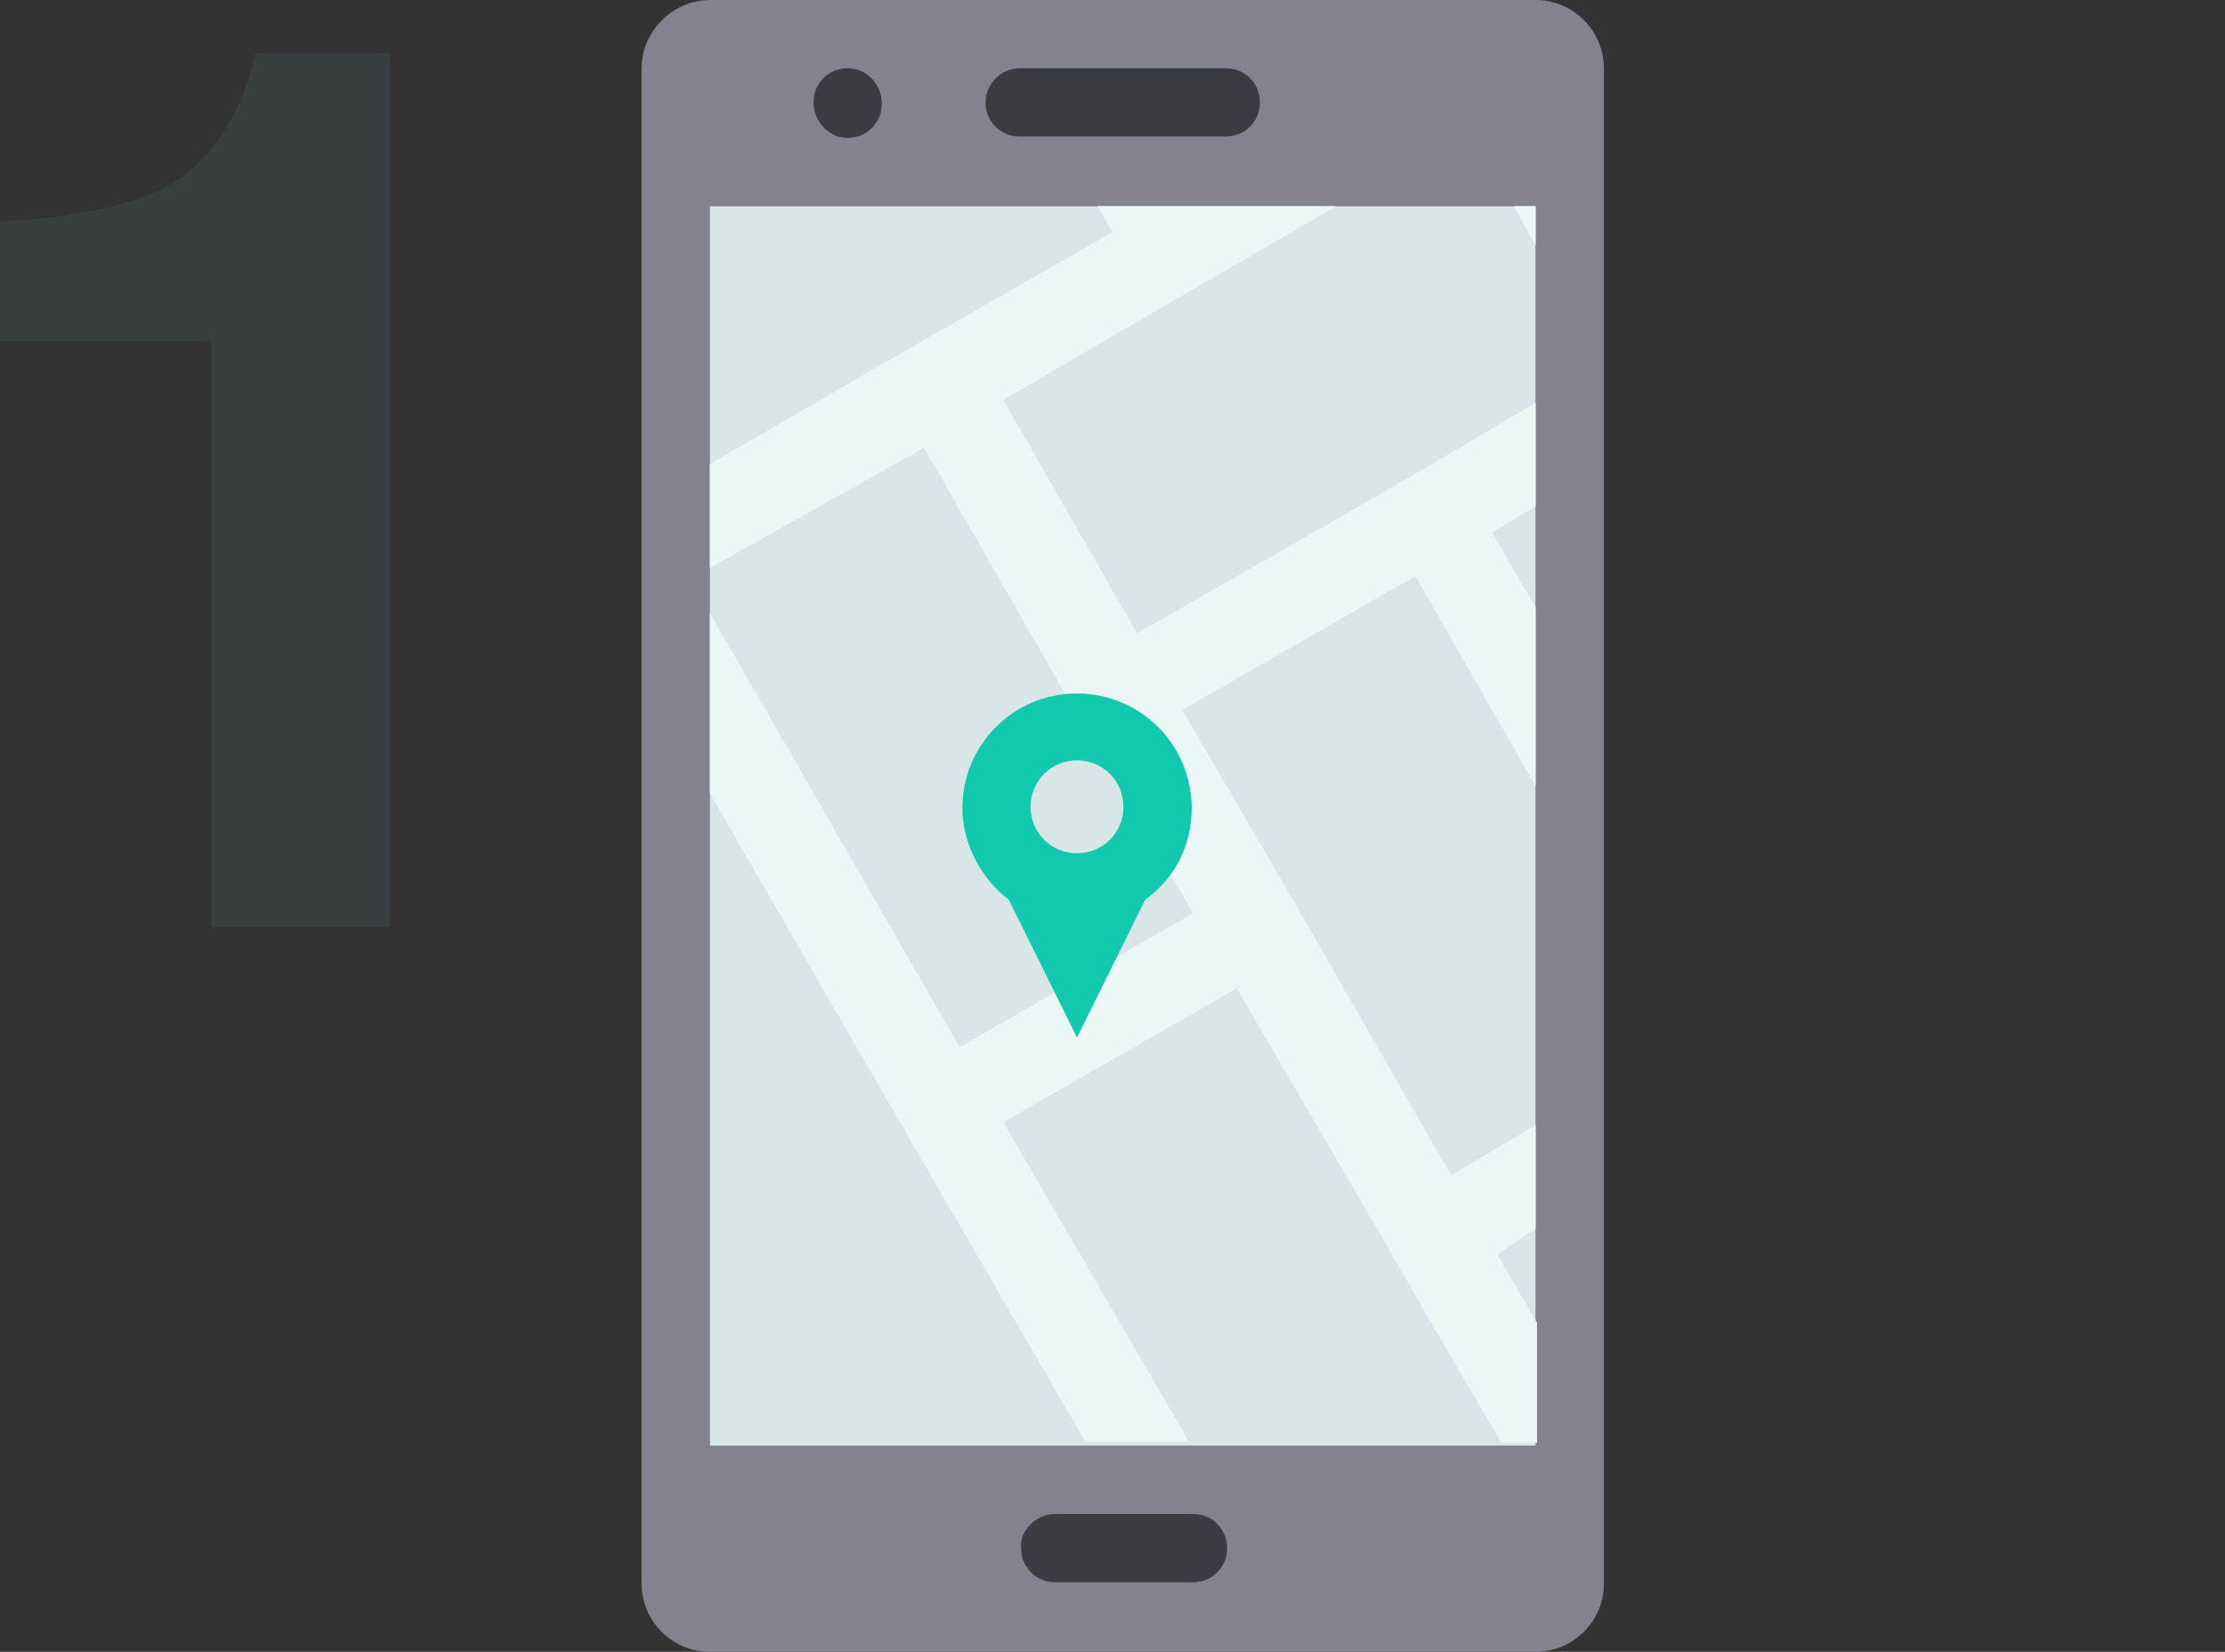 <?xml version="1.0" encoding="utf-8"?>
<!-- Generator: Adobe Illustrator 22.0.1, SVG Export Plug-In . SVG Version: 6.00 Build 0)  -->
<svg version="1.1" id="Layer_1" xmlns="http://www.w3.org/2000/svg" xmlns:xlink="http://www.w3.org/1999/xlink" x="0px" y="0px"
	 viewBox="0 0 163 121" style="enable-background:new 0 0 163 121;" xml:space="preserve">
<rect x="0" y="0" width="163" height="121" fill="#333333" stroke="none"/>
<style type="text/css">
	.st0{opacity:0.2;fill:#52706C;enable-background:new    ;}
	.st1{fill:#83828E;}
	.st2{fill:#D9E6E8;}
	.st3{fill:#3B3B42;}
	.st4{fill:#EBF7F5;}
	.st5{fill:#11CAAD;}
</style>
<path id="_1" class="st0" d="M28.6,67.9v-64h-9.9c-0.5,2.5-1.6,4.9-3.2,7c-1.4,1.7-3.3,3-5.4,3.7c-3.3,1-6.7,1.5-10.1,1.6v8.8h15.5
	v42.9H28.6z"/>
<path id="XMLID_15_" class="st1" d="M52,0h60.5c2.8,0,5,2.3,5,5V116c0,2.8-2.3,5-5,5H52c-2.8,0-5-2.3-5-5V5C47,2.3,49.3,0,52,0L52,0
	z M52,15.1v90.8h60.5V15.1H52z"/>
<rect id="XMLID_14_" x="52" y="15.1" class="st2" width="60.5" height="90.8"/>
<path id="XMLID_13_" class="st3" d="M74.7,5h15.1c1.4,0,2.5,1.1,2.5,2.5l0,0c0,1.4-1.1,2.5-2.5,2.5H74.7c-1.4,0-2.5-1.1-2.5-2.5l0,0
	C72.2,6.2,73.3,5,74.7,5z"/>
<path id="XMLID_12_" class="st3" d="M62.1,10.1c1.4,0,2.5-1.1,2.5-2.5S63.5,5,62.1,5s-2.5,1.1-2.5,2.5S60.7,10.1,62.1,10.1z"/>
<path id="XMLID_11_" class="st3" d="M77.3,110.9h10.1c1.4,0,2.5,1.1,2.5,2.5l0,0c0,1.4-1.1,2.5-2.5,2.5H77.3c-1.4,0-2.5-1.1-2.5-2.5
	l0,0C74.7,112.1,75.9,110.9,77.3,110.9z"/>
<g id="XMLID_5_">
	<path id="XMLID_6_" class="st4" d="M80.4,15.1h17.5l-7.4,4.3l0,0l0,0l-5.7,3.3l-11.3,6.6l9.8,17.1l17.1-9.8l5.7-3.3l6.4-3.8v7.6
		l-3.2,1.9l3.2,5.5v13.1l-8.8-15.4l-17.1,9.8l6.6,11.3l3.3,5.7l9.8,17.1l6.2-3.7v7.6l-2.8,1.9l2.9,5v8.8H110l-6.2-10.6l0,0l-1.3-2.3
		l-5.3-9.1l-6.6-11.3l0,0l-17.1,9.8l0,0l0,0l13.6,23.4h-7.6L67.9,85.6l0,0l-3.3-5.7L52,58.1V44.9l18.3,31.8l17.1-9.8l-6.6-11.3
		l-3.3-5.7l-9.8-17.1L52,41.6V34l12.4-7.2L81.5,17L80.4,15.1L80.4,15.1z M110.9,15.1l1.6,2.9v-2.9H110.9L110.9,15.1z M73.6,82.3
		L73.6,82.3L73.6,82.3z"/>
</g>
<path class="st5" d="M78.9,50.8c-4.7,0-8.4,3.8-8.4,8.4c0,2.6,1.4,5.2,3.4,6.7l5,10.1l5-10.1c2.1-1.5,3.4-3.9,3.4-6.7
	C87.3,54.6,83.6,50.8,78.9,50.8z M78.9,62.5c-1.9,0-3.4-1.5-3.4-3.4s1.5-3.4,3.4-3.4s3.4,1.5,3.4,3.4S80.8,62.5,78.9,62.5z"/>
</svg>
